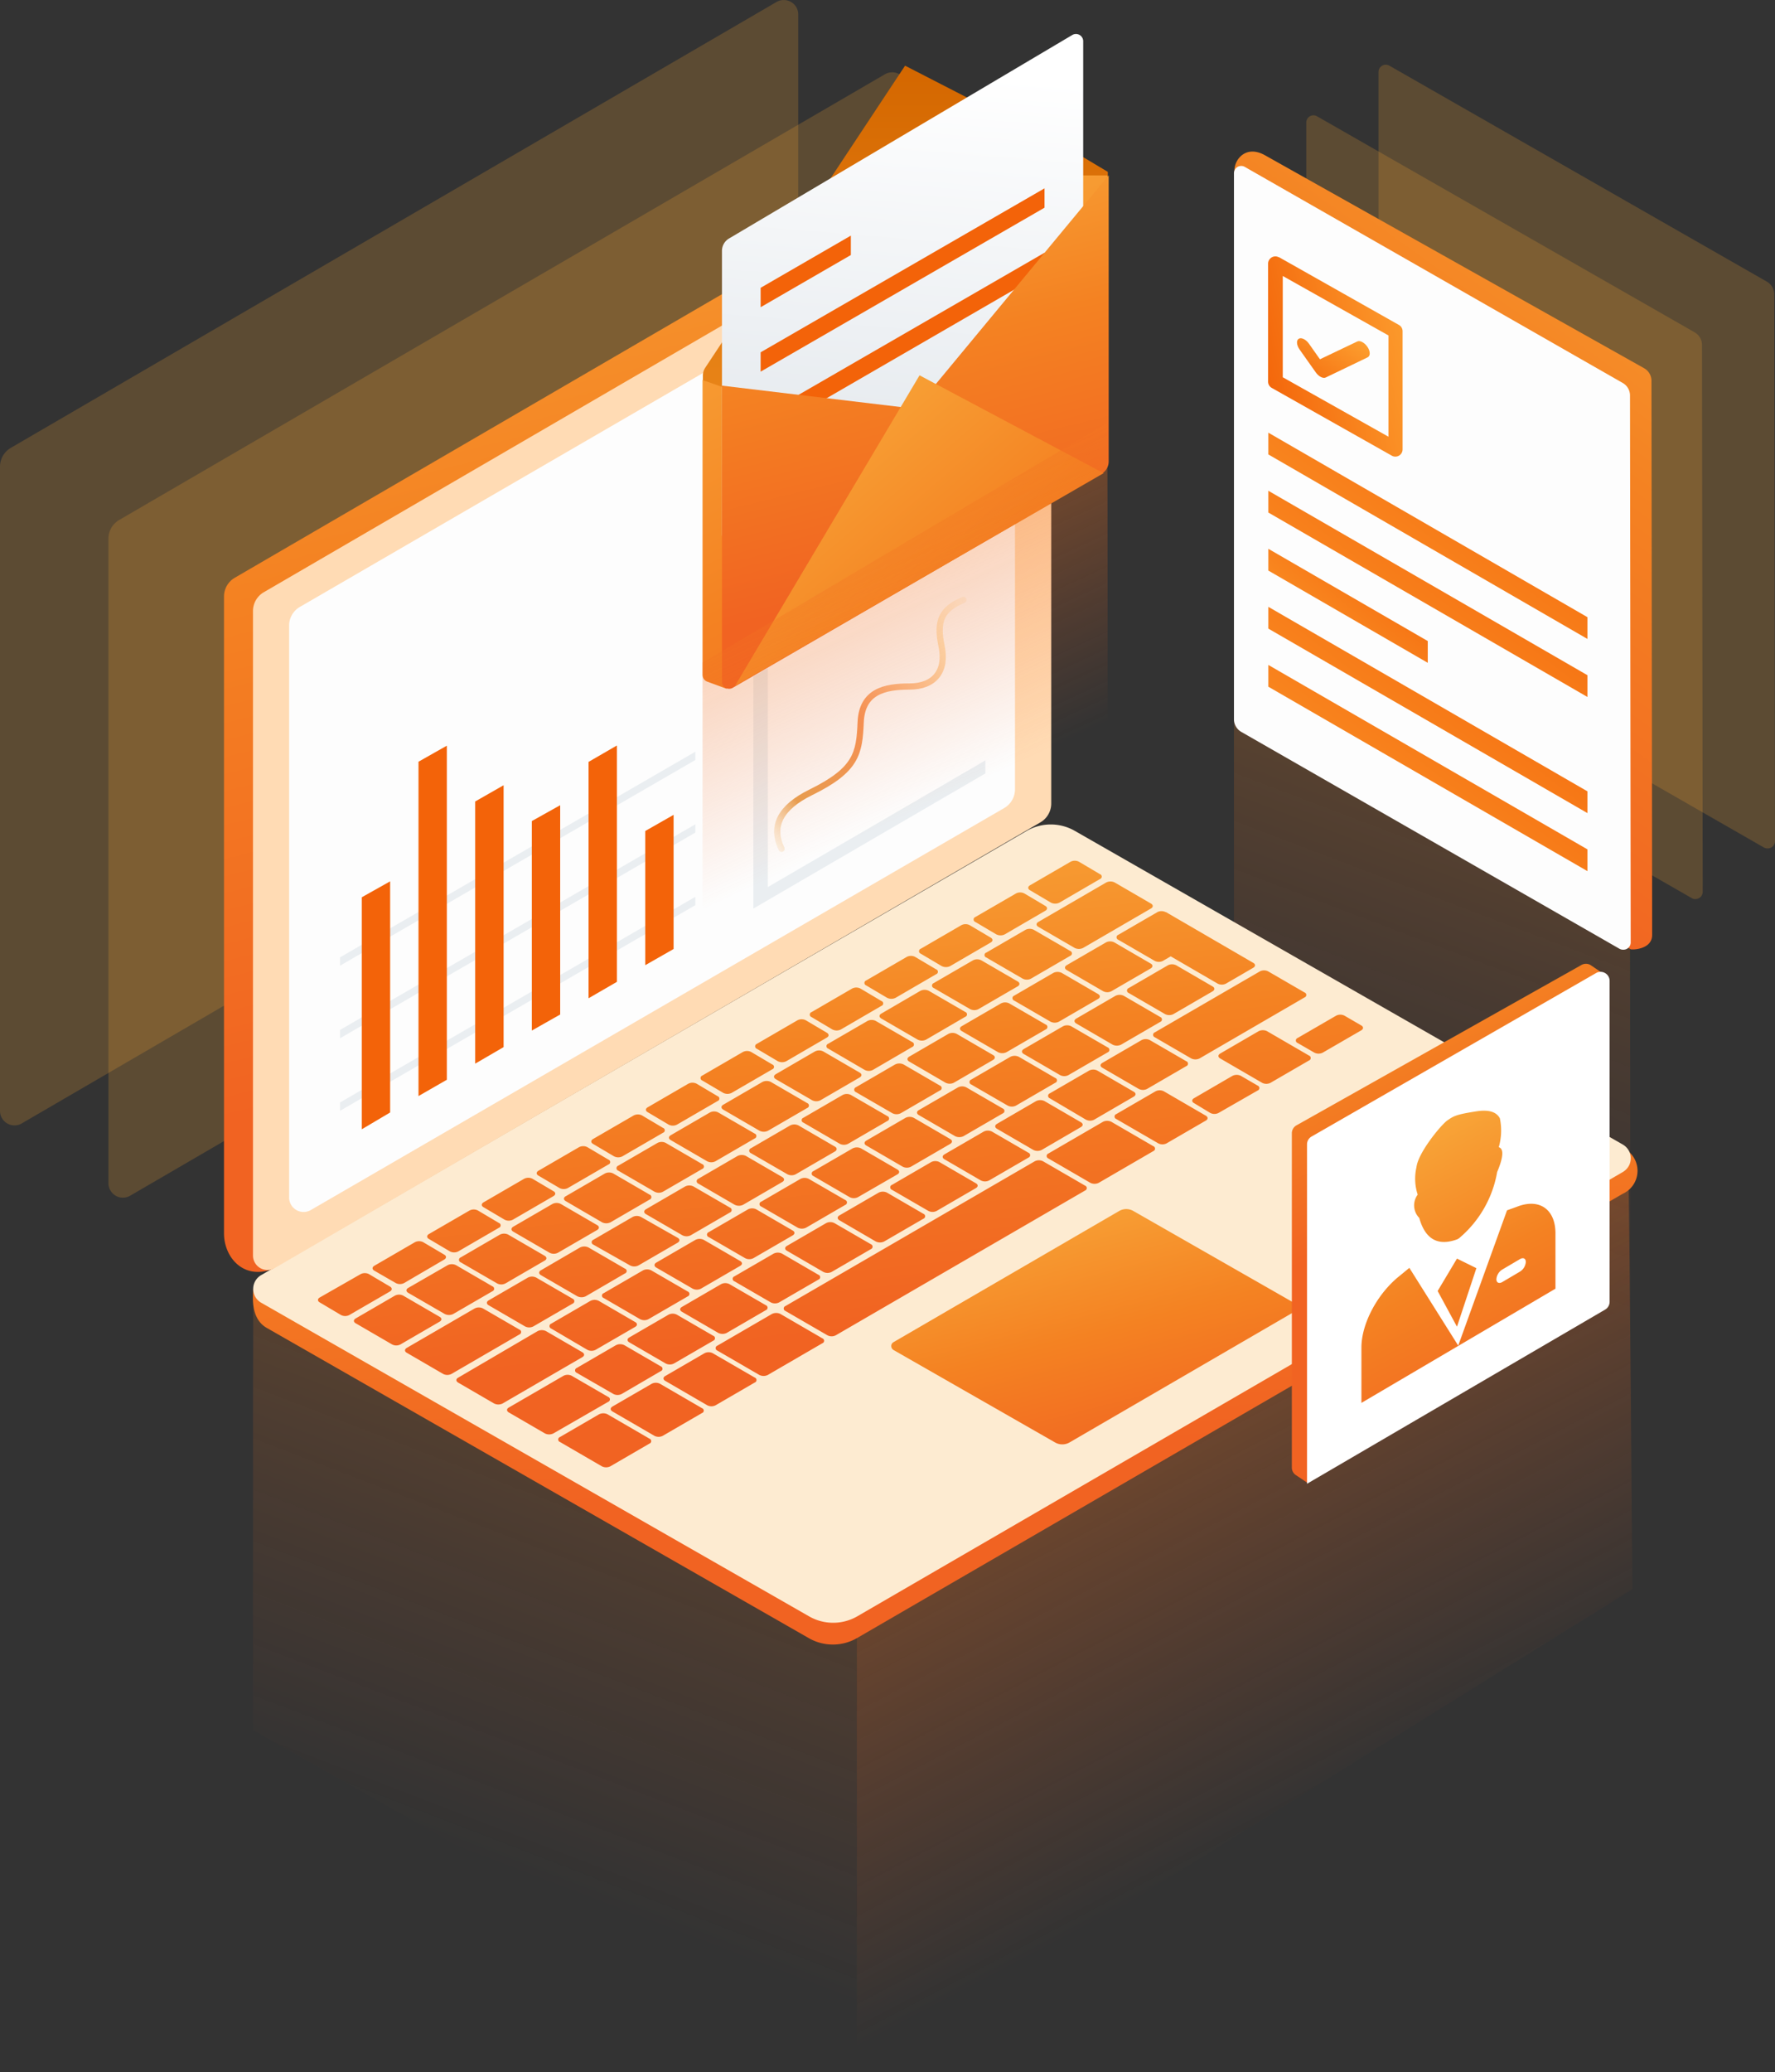 <svg xmlns="http://www.w3.org/2000/svg" xmlns:xlink="http://www.w3.org/1999/xlink" width="285.49" height="333.12" viewBox="0 0 285.49 333.12"><rect x="0" y="0" width="285.49" height="333.12" fill="#333333" stroke="none"/><defs><linearGradient id="a" x1="-104.26" y1="317.61" x2="-104.52" y2="316.25" gradientTransform="matrix(63.76, 0, 0, -126.02, 6892.19, 40054.92)" gradientUnits="userSpaceOnUse"><stop offset="0" stop-color="#fab643"/><stop offset="0.56" stop-color="#f48222"/><stop offset="1" stop-color="#f16322" stop-opacity="0"/></linearGradient><linearGradient id="b" x1="-104.15" y1="317.43" x2="-104.65" y2="316.1" gradientTransform="matrix(67.22, 0, 0, -128.29, 7257.55, 40687.41)" gradientUnits="userSpaceOnUse"><stop offset="0" stop-color="#fab643"/><stop offset="0.56" stop-color="#f48222"/><stop offset="1" stop-color="#f16322"/></linearGradient><linearGradient id="c" x1="-105.11" y1="316.89" x2="-103.84" y2="317.96" gradientTransform="matrix(51.32, 0, 0, -33.15, 5581.87, 10643.46)" gradientUnits="userSpaceOnUse"><stop offset="0" stop-color="#ffad38"/><stop offset="1" stop-color="#f36309"/></linearGradient><linearGradient id="d" x1="-105.11" y1="316.89" x2="-103.84" y2="317.96" gradientTransform="matrix(51.32, 0, 0, -33.16, 5581.87, 10652.83)" xlink:href="#c"/><linearGradient id="e" x1="-104.16" y1="318.11" x2="-102.89" y2="319.18" gradientTransform="matrix(25.66, 0, 0, -18.33, 2868.43, 5940.23)" xlink:href="#c"/><linearGradient id="f" x1="-105.11" y1="316.89" x2="-103.84" y2="317.96" gradientTransform="matrix(51.32, 0, 0, -33.16, 5581.87, 10615.52)" xlink:href="#c"/><linearGradient id="g" x1="-105.11" y1="316.89" x2="-103.84" y2="317.96" gradientTransform="matrix(51.32, 0, 0, -33.15, 5581.87, 10624.73)" xlink:href="#c"/><linearGradient id="h" x1="-102.1" y1="317.91" x2="-103.57" y2="317.44" gradientTransform="matrix(21.63, 0, 0, -32.18, 2442.31, 10277.43)" xlink:href="#c"/><linearGradient id="i" x1="-100.32" y1="324.75" x2="-101.87" y2="323.48" gradientTransform="matrix(11.66, 0, 0, -6.37, 1393.04, 2122.3)" xlink:href="#c"/><linearGradient id="j" x1="-105.59" y1="318.06" x2="-104.76" y2="316.2" gradientTransform="matrix(124.72, 0, 0, -148.1, 13277.6, 47119.57)" xlink:href="#a"/><linearGradient id="k" x1="-104.4" y1="317.61" x2="-104.81" y2="316.22" gradientTransform="matrix(97.14, 0, 0, -125.94, 10263.87, 40125.87)" xlink:href="#a"/><linearGradient id="l" x1="-105.16" y1="317.23" x2="-104.97" y2="316.2" gradientTransform="matrix(222.68, 0, 0, -126.01, 23539.56, 40078.77)" xlink:href="#b"/><linearGradient id="n" x1="-104.83" y1="318.14" x2="-104.24" y2="316.81" gradientTransform="matrix(65.32, 0, 0, -37.83, 7001.22, 12219.09)" gradientUnits="userSpaceOnUse"><stop offset="0" stop-color="#fab643"/><stop offset="0.6" stop-color="#f48222"/><stop offset="1" stop-color="#f16322"/></linearGradient><linearGradient id="o" x1="-105.02" y1="317.1" x2="-104.83" y2="316.08" gradientTransform="matrix(132.99, 0, 0, -184.6, 14050.27, 58510.49)" xlink:href="#b"/><linearGradient id="p" x1="-105.1" y1="317.34" x2="-104.9" y2="316.32" gradientTransform="matrix(167.96, 0, 0, -97.52, 17762.88, 31060.7)" xlink:href="#b"/><linearGradient id="q" x1="-103.03" y1="317.91" x2="-104.13" y2="316.75" gradientTransform="matrix(29.96, 0, 0, -40.02, 3244.47, 12816.58)" gradientUnits="userSpaceOnUse"><stop offset="0" stop-color="#ffd99f" stop-opacity="0"/><stop offset="0.2" stop-color="#ffd79b"/><stop offset="0.52" stop-color="#f36309"/><stop offset="0.82" stop-color="#dc7400"/><stop offset="1" stop-color="#ffd89e" stop-opacity="0"/></linearGradient><linearGradient id="r" x1="-104.5" y1="317.44" x2="-104.29" y2="316.73" gradientTransform="matrix(50.36, 0, 0, -83.38, 5484.49, 26600.77)" xlink:href="#b"/><linearGradient id="s" x1="-103.98" y1="317.82" x2="-103.53" y2="316.52" gradientTransform="matrix(31.2, 0, 0, -46.95, 3469.65, 15092.68)" xlink:href="#b"/><linearGradient id="t" x1="-104.49" y1="317.07" x2="-104.49" y2="316.07" gradientTransform="matrix(65.13, 0, 0, -100.03, 6951.75, 31726.72)" gradientUnits="userSpaceOnUse"><stop offset="0" stop-color="#d46700"/><stop offset="1" stop-color="#fa9d2c"/></linearGradient><linearGradient id="u" x1="-104.78" y1="317.44" x2="-104.17" y2="315.83" gradientTransform="matrix(65.13, 0, 0, -82.54, 6951.75, 26209.49)" xlink:href="#b"/><linearGradient id="v" x1="-104.38" y1="317.13" x2="-104.43" y2="316.28" gradientTransform="matrix(58.1, 0, 0, -81.64, 6211.45, 25901.28)" gradientUnits="userSpaceOnUse"><stop offset="0" stop-color="#fff"/><stop offset="1" stop-color="#e2e7ec"/></linearGradient><linearGradient id="w" x1="-104.6" y1="317.43" x2="-104.41" y2="316.41" gradientTransform="matrix(62.21, 0, 0, -82.58, 6645.16, 26222.03)" xlink:href="#b"/><linearGradient id="x" x1="-105.07" y1="317.55" x2="-103.84" y2="316.35" gradientTransform="matrix(59.31, 0, 0, -49.97, 6341.24, 15929.92)" xlink:href="#b"/><linearGradient id="y" x1="-105.06" y1="318.29" x2="-104.42" y2="316.43" gradientTransform="matrix(65.14, 0, 0, -87.55, 6952.5, 27832.48)" xlink:href="#a"/></defs><path d="M283.74,136.27l-60.85-34.89a2.35,2.35,0,0,1-1.17-2V11.57a1.17,1.17,0,0,1,1.17-1.17,1.21,1.21,0,0,1,.58.16L284.2,45.29a2.35,2.35,0,0,1,1.17,2l.12,87.94a1.17,1.17,0,0,1-1.17,1.17A1.19,1.19,0,0,1,283.74,136.27Z" fill="#feab33" opacity="0.2" style="isolation:isolate"/><path d="M272.12,144.4l-60.85-34.88a2.33,2.33,0,0,1-1.17-2V19.71a1.16,1.16,0,0,1,1.16-1.17,1.08,1.08,0,0,1,.58.16l60.73,34.73a2.34,2.34,0,0,1,1.18,2l.11,87.94a1.16,1.16,0,0,1-1.16,1.17A1.06,1.06,0,0,1,272.12,144.4Z" fill="#feab33" opacity="0.2" style="isolation:isolate"/><path d="M260.49,237.39l-60.85-34.88a2.35,2.35,0,0,1-1.17-2V112.7a1.17,1.17,0,0,1,1.17-1.17,1.13,1.13,0,0,1,.57.15L261,146.42a2.35,2.35,0,0,1,1.17,2l.11,87.94a1.16,1.16,0,0,1-1.16,1.17A1.1,1.1,0,0,1,260.49,237.39Z" opacity="0.2" fill="url(#a)" style="isolation:isolate"/><path d="M262.29,152.61c.17.1,3.45.08,3.44-2.31l-.11-89.1a2.31,2.31,0,0,0-1.18-2l-61-34.25h0c-3-1.66-4.8.6-4.89,2.28v.3q.06,4.08,2.28,86.9a2.34,2.34,0,0,0,1.18,2Z" fill="url(#b)"/><path d="M260.49,152.54l-60.85-34.88a2.35,2.35,0,0,1-1.17-2V27.84a1.16,1.16,0,0,1,1.17-1.16,1.13,1.13,0,0,1,.57.15L261,61.57a2.32,2.32,0,0,1,1.17,2l.11,87.94a1.16,1.16,0,0,1-1.16,1.17A1.21,1.21,0,0,1,260.49,152.54Z" fill="#fdfdfd"/><path d="M204,97.56v3.5l51.32,29.66v-3.5Z" fill="url(#c)"/><path d="M204,106.9v3.5l51.32,29.65v-3.5Z" fill="url(#d)"/><path d="M229.64,106.56v-3.5L204,88.23v3.5Z" fill="url(#e)"/><path d="M204,69.56v3.5l51.32,29.66v-3.5Z" fill="url(#f)"/><path d="M204,78.9v3.5l51.32,29.65v-3.5Z" fill="url(#g)"/><path d="M205.72,41.35,225,52.24a1.14,1.14,0,0,1,.59,1v19a1.16,1.16,0,0,1-1.16,1.17,1.13,1.13,0,0,1-.57-.15l-19.3-10.89a1.15,1.15,0,0,1-.6-1v-19a1.17,1.17,0,0,1,1.74-1Zm.6,19.3,17,9.56V53.93l-17-9.56Z" fill="url(#h)"/><path d="M218.3,54.9c.44-.22,1.18.18,1.65.88s.48,1.46,0,1.68l-6.72,3.23c-.42.21-1.13-.15-1.6-.82l-2.61-3.69c-.49-.7-.55-1.47-.13-1.72s1.15.1,1.64.79l1.77,2.51Z" fill="url(#i)"/><path d="M261.79,185q.24.14.75,70.5l-124.72,77.6v-74.7Z" opacity="0.6" fill="url(#j)" style="isolation:isolate"/><path d="M1.74,72,124.89.32a2.34,2.34,0,0,1,3.19.84,2.38,2.38,0,0,1,.31,1.17V105.94a3.47,3.47,0,0,1-1.74,3L3.5,180.61a2.33,2.33,0,0,1-3.5-2V75A3.5,3.5,0,0,1,1.74,72Z" fill="#feab33" opacity="0.2" style="isolation:isolate"/><path d="M19.18,83.59,142.33,11.94a2.34,2.34,0,0,1,3.19.84,2.42,2.42,0,0,1,.31,1.18V117.57a3.5,3.5,0,0,1-1.74,3L20.94,192.23a2.32,2.32,0,0,1-3.18-.84,2.29,2.29,0,0,1-.32-1.17V86.61A3.47,3.47,0,0,1,19.18,83.59Z" fill="#feab33" opacity="0.2" style="isolation:isolate"/><path d="M137.82,333.12l-97.14-55q0-70.54.08-71l97.06,51.24Z" opacity="0.2" fill="url(#k)" style="isolation:isolate"/><path d="M172.81,139.41l89,45.61a4.06,4.06,0,0,1-.83,6.91L137.82,263.36a7.78,7.78,0,0,1-7.73,0L42.9,213.48c-1.76-1-2.48-3.11-2.14-6.3l124.32-67.77A7.78,7.78,0,0,1,172.81,139.41Z" fill="url(#l)"/><path d="M172.81,139.41l89,45.61a4.06,4.06,0,0,1-.83,6.91L137.82,263.36a7.78,7.78,0,0,1-7.73,0L42.9,213.48c-1.76-1-2.48-3.11-2.14-6.3l124.32-67.77A7.78,7.78,0,0,1,172.81,139.41Z" fill="url(#l)"/><path d="M172.86,133.57,261,184a2.55,2.55,0,0,1,.95,3.49,2.67,2.67,0,0,1-.95.94L137.87,259.86a7.78,7.78,0,0,1-7.73,0L42,209.43A2.56,2.56,0,0,1,42,205l123.15-71.43A7.78,7.78,0,0,1,172.86,133.57Z" fill="#fdebd1"/><path d="M182.29,194.69l26,14.86a.75.75,0,0,1,.28,1,.8.8,0,0,1-.28.27L172,231.91a2.32,2.32,0,0,1-2.28,0l-26-14.87a.75.75,0,0,1-.28-1,.8.8,0,0,1,.28-.27L180,194.69A2.27,2.27,0,0,1,182.29,194.69Z" fill="url(#n)"/><path d="M37.77,92.88,160.91,21.24c1.12-.65,8.11-4.18,8.11,4q0,8.2-4.6,101.59a3.47,3.47,0,0,1-1.74,3l-118.9,74.2c-4.64,1.75-7.75-1.91-7.75-5.74V95.9A3.49,3.49,0,0,1,37.77,92.88Z" fill="url(#o)"/><path d="M42.43,95.21,165.58,23.57a2.34,2.34,0,0,1,3.19.84,2.41,2.41,0,0,1,.31,1.17V129.2a3.51,3.51,0,0,1-1.73,3L44.19,203.86a2.33,2.33,0,0,1-3.5-2V98.23A3.5,3.5,0,0,1,42.43,95.21Z" fill="#ffdbb4"/><path d="M48.27,97.55,159.75,32.89a2.34,2.34,0,0,1,3.19.85,2.41,2.41,0,0,1,.31,1.17v92a3.47,3.47,0,0,1-1.74,3L50,194.53a2.33,2.33,0,0,1-3.5-2v-92A3.48,3.48,0,0,1,48.27,97.55Z" fill="#fdfdfd"/><path d="M203,174.08l-6.75-3.92c-.37-.21-.37-.56,0-.78l6.19-3.6a1.53,1.53,0,0,1,1.35,0l6.75,3.92a.42.42,0,0,1,0,.79l-6.19,3.59A1.46,1.46,0,0,1,203,174.08ZM57.21,212.74c-.38-.21-.38-.56,0-.78l6.3-3.66a1.46,1.46,0,0,1,1.35,0l5.85,3.4c.38.21.38.56,0,.78l-6.3,3.66a1.46,1.46,0,0,1-1.35,0Zm8.44-4.9c-.37-.22-.37-.57,0-.78L72,203.4a1.49,1.49,0,0,1,1.35,0l5.85,3.4a.42.42,0,0,1,0,.79l-6.31,3.66a1.53,1.53,0,0,1-1.35,0Zm12.94,2c-.37-.21-.37-.56,0-.78l6.31-3.66a1.46,1.46,0,0,1,1.35,0l5.85,3.39a.42.42,0,0,1,0,.79l-6.31,3.66a1.46,1.46,0,0,1-1.35,0ZM87,205c-.37-.22-.37-.57,0-.78l6.3-3.67a1.53,1.53,0,0,1,1.35,0l5.86,3.4a.41.41,0,0,1,0,.78l-6.3,3.67a1.53,1.53,0,0,1-1.35,0Zm8.44-4.9a.42.42,0,0,1,0-.79l6.31-3.66a1.46,1.46,0,0,1,1.35,0L109,199c.37.21.37.56,0,.78l-6.31,3.66a1.46,1.46,0,0,1-1.35,0Zm8.45-4.91c-.37-.21-.37-.56,0-.78l6.3-3.66a1.48,1.48,0,0,1,1.36,0l5.85,3.39a.42.42,0,0,1,0,.79l-6.3,3.66a1.46,1.46,0,0,1-1.35,0Zm8.44-4.9a.42.42,0,0,1,0-.79l6.3-3.66a1.53,1.53,0,0,1,1.35,0l5.85,3.4c.37.22.37.57,0,.78l-6.31,3.67a1.53,1.53,0,0,1-1.35,0Zm8.45-4.9a.42.42,0,0,1,0-.79l6.3-3.66a1.48,1.48,0,0,1,1.36,0l5.85,3.4c.37.21.37.56,0,.78l-6.3,3.66a1.46,1.46,0,0,1-1.35,0Zm8.44-4.91a.41.41,0,0,1,0-.78l6.3-3.66a1.46,1.46,0,0,1,1.35,0l5.85,3.39a.42.42,0,0,1,0,.79l-6.3,3.66a1.48,1.48,0,0,1-1.36,0Zm8.45-4.9a.42.42,0,0,1,0-.79l6.3-3.66a1.55,1.55,0,0,1,1.36,0l5.85,3.4a.41.41,0,0,1,0,.78l-6.3,3.66a1.49,1.49,0,0,1-1.35,0ZM74.1,202.94a.42.42,0,0,1,0-.79l6.3-3.66a1.49,1.49,0,0,1,1.35,0l5.85,3.4c.38.22.38.57,0,.78l-6.3,3.66a1.46,1.46,0,0,1-1.35,0ZM82.54,198c-.37-.21-.37-.56,0-.78l6.31-3.66a1.46,1.46,0,0,1,1.35,0l5.85,3.4c.37.21.37.56,0,.78l-6.31,3.66a1.46,1.46,0,0,1-1.35,0Zm8.45-4.9c-.38-.22-.38-.57,0-.78l6.3-3.66a1.49,1.49,0,0,1,1.35,0l5.85,3.4a.42.42,0,0,1,0,.79l-6.3,3.66a1.53,1.53,0,0,1-1.35,0Zm8.44-4.9a.42.42,0,0,1,0-.79l6.31-3.66a1.46,1.46,0,0,1,1.35,0l5.85,3.4a.41.41,0,0,1,0,.78l-6.31,3.66a1.46,1.46,0,0,1-1.35,0Zm8.45-4.91c-.38-.21-.38-.56,0-.78l6.3-3.66a1.46,1.46,0,0,1,1.35,0l5.85,3.39a.42.42,0,0,1,0,.79l-6.3,3.66a1.46,1.46,0,0,1-1.35,0Zm8.44-4.9c-.37-.22-.37-.57,0-.78l6.31-3.67a1.53,1.53,0,0,1,1.35,0l5.85,3.4a.42.42,0,0,1,0,.79l-6.31,3.66a1.53,1.53,0,0,1-1.35,0Zm8.45-4.9c-.38-.22-.37-.57,0-.79l6.3-3.66a1.46,1.46,0,0,1,1.35,0l5.85,3.4c.38.21.38.56,0,.78l-6.3,3.66a1.46,1.46,0,0,1-1.35,0Zm8.44-4.91a.41.41,0,0,1,0-.78l6.31-3.66a1.46,1.46,0,0,1,1.35,0l5.85,3.39a.42.42,0,0,1,0,.79L140.41,172a1.46,1.46,0,0,1-1.35,0Zm-67.79,48.9c-.37-.21-.37-.56,0-.78l10.92-6.34a1.46,1.46,0,0,1,1.35,0l5.85,3.39a.42.42,0,0,1,0,.79l-10.92,6.34a1.46,1.46,0,0,1-1.35,0Zm-14-8.1c-.37-.21-.37-.56,0-.78L58,204.84a1.46,1.46,0,0,1,1.35,0l3.38,2c.37.21.37.56,0,.78l-6.54,3.79a1.46,1.46,0,0,1-1.35,0Zm8.78-5.1c-.37-.21-.37-.56,0-.78l6.53-3.79a1.46,1.46,0,0,1,1.35,0l3.38,2c.37.21.37.56,0,.78L65,206.27a1.46,1.46,0,0,1-1.35,0Zm8.78-5.1c-.37-.21-.37-.56,0-.78l6.54-3.79a1.46,1.46,0,0,1,1.35,0l3.37,2a.41.41,0,0,1,0,.78l-6.53,3.79a1.46,1.46,0,0,1-1.35,0Zm8.79-5.1c-.38-.21-.37-.56,0-.78l6.53-3.79a1.46,1.46,0,0,1,1.35,0l3.38,2c.37.21.37.56,0,.78l-6.53,3.79a1.46,1.46,0,0,1-1.35,0ZM86.6,189c-.37-.21-.37-.56,0-.78l6.53-3.79a1.46,1.46,0,0,1,1.35,0l3.38,2a.41.41,0,0,1,0,.78L91.33,191A1.46,1.46,0,0,1,90,191Zm8.78-5.1c-.37-.21-.37-.56,0-.78l6.54-3.79a1.46,1.46,0,0,1,1.35,0l3.37,2a.41.41,0,0,1,0,.78l-6.53,3.79a1.49,1.49,0,0,1-1.35,0Zm8.79-5.1c-.38-.21-.38-.56,0-.78l6.53-3.79a1.46,1.46,0,0,1,1.35,0l3.37,2a.41.41,0,0,1,0,.78l-6.53,3.79a1.46,1.46,0,0,1-1.35,0Zm8.78-5.09a.42.42,0,0,1,0-.79l6.53-3.79a1.46,1.46,0,0,1,1.35,0l3.38,2a.41.41,0,0,1,0,.78l-6.53,3.79a1.49,1.49,0,0,1-1.35,0Zm8.78-5.1a.42.42,0,0,1,0-.79l6.53-3.79a1.46,1.46,0,0,1,1.35,0l3.38,2c.37.22.37.57,0,.78l-6.53,3.8a1.53,1.53,0,0,1-1.35,0Zm8.79-5.1a.42.42,0,0,1,0-.79l6.53-3.79a1.46,1.46,0,0,1,1.35,0l3.37,2a.41.41,0,0,1,0,.78l-6.53,3.8a1.53,1.53,0,0,1-1.35,0Zm57-16.88,14.06,8.17c.37.21.37.56,0,.78l-4.39,2.55a1.46,1.46,0,0,1-1.35,0l-7.54-4.38-1.24.72a1.46,1.46,0,0,1-1.35,0l-5.85-3.39a.42.42,0,0,1,0-.79l6.31-3.66A1.46,1.46,0,0,1,187.48,146.64Zm-31.31,27.72a.42.42,0,0,1,0-.79l6.3-3.66a1.55,1.55,0,0,1,1.36,0l5.85,3.4a.41.41,0,0,1,0,.78l-6.3,3.66a1.46,1.46,0,0,1-1.35,0Zm8.44-4.91c-.37-.21-.37-.56,0-.78l6.31-3.66a1.46,1.46,0,0,1,1.35,0l5.85,3.39a.42.42,0,0,1,0,.79l-6.31,3.66a1.46,1.46,0,0,1-1.35,0Zm8.45-4.9c-.37-.22-.37-.57,0-.78l6.3-3.66a1.51,1.51,0,0,1,1.36,0l5.85,3.4a.42.42,0,0,1,0,.79l-6.3,3.66a1.53,1.53,0,0,1-1.35,0Zm8.44-4.9a.42.42,0,0,1,0-.79l6.3-3.66a1.49,1.49,0,0,1,1.35,0l5.85,3.4c.37.21.37.56,0,.78l-6.3,3.66a1.48,1.48,0,0,1-1.36,0Zm-2,20.26a.42.42,0,0,1,0-.79l6.31-3.66a1.46,1.46,0,0,1,1.35,0l6.75,3.92c.37.22.37.57,0,.78l-6.31,3.66a1.46,1.46,0,0,1-1.35,0Zm12.5-2.56c-.38-.21-.38-.56,0-.78l6.19-3.6a1.53,1.53,0,0,1,1.35,0l2.7,1.57a.42.42,0,0,1,0,.79L196,178.92a1.46,1.46,0,0,1-1.35,0Zm16.66-9.67a.42.42,0,0,1,0-.79l6.2-3.59a1.46,1.46,0,0,1,1.35,0l2.7,1.57c.37.21.37.56,0,.78l-6.2,3.59a1.49,1.49,0,0,1-1.35,0Zm-40.08,18.57a.42.42,0,0,1,0-.79l8.78-5.1a1.53,1.53,0,0,1,1.35,0l6.75,3.92a.42.42,0,0,1,0,.79l-8.78,5.1a1.53,1.53,0,0,1-1.35,0Zm17.12-19.48a.42.42,0,0,1,0-.79l16.89-9.8a1.46,1.46,0,0,1,1.35,0l5.85,3.39a.42.42,0,0,1,0,.79l-16.89,9.81a1.53,1.53,0,0,1-1.35,0Zm-16.89,9.81a.42.42,0,0,1,0-.79l6.31-3.66a1.46,1.46,0,0,1,1.35,0l5.85,3.4c.37.21.37.56,0,.78L176,180a1.46,1.46,0,0,1-1.35,0Zm8.45-4.91c-.38-.21-.38-.56,0-.78l6.3-3.66a1.46,1.46,0,0,1,1.35,0l5.85,3.39a.42.42,0,0,1,0,.79l-6.3,3.66a1.49,1.49,0,0,1-1.35,0Zm-31.07-1c-.37-.21-.37-.56,0-.78l6.3-3.66a1.46,1.46,0,0,1,1.35,0l5.85,3.4c.37.21.37.56,0,.78l-6.3,3.66a1.48,1.48,0,0,1-1.36,0Zm8.45-4.9c-.37-.22-.37-.57,0-.78l6.31-3.66a1.46,1.46,0,0,1,1.35,0l5.85,3.39a.42.42,0,0,1,0,.79l-6.31,3.66a1.53,1.53,0,0,1-1.35,0Zm8.44-4.9a.42.42,0,0,1,0-.79l6.3-3.66a1.53,1.53,0,0,1,1.35,0l5.85,3.4c.37.22.37.57,0,.78l-6.3,3.66a1.51,1.51,0,0,1-1.36,0Zm8.45-4.91c-.37-.21-.37-.56,0-.78l6.31-3.66a1.46,1.46,0,0,1,1.35,0l5.85,3.4c.37.21.37.56,0,.78l-6.31,3.66a1.46,1.46,0,0,1-1.35,0Zm-29.83,7.79c-.37-.22-.37-.57,0-.78l6.3-3.67a1.53,1.53,0,0,1,1.35,0l5.86,3.4a.41.41,0,0,1,0,.78l-6.3,3.67a1.53,1.53,0,0,1-1.35,0Zm8.44-4.9a.42.42,0,0,1,0-.79l6.31-3.66a1.46,1.46,0,0,1,1.35,0l5.85,3.4c.37.21.37.56,0,.78l-6.31,3.66a1.46,1.46,0,0,1-1.35,0Zm8.45-4.91a.41.41,0,0,1,0-.78l6.3-3.66a1.48,1.48,0,0,1,1.36,0l5.84,3.39a.42.42,0,0,1,0,.79l-6.3,3.66a1.46,1.46,0,0,1-1.35,0ZM167,149c-.37-.22-.37-.57,0-.78l10.93-6.35a1.53,1.53,0,0,1,1.35,0l5.85,3.4c.37.22.37.57,0,.78l-10.93,6.35a1.53,1.53,0,0,1-1.35,0Zm-27.69,9.42a.42.42,0,0,1,0-.79l6.53-3.79a1.46,1.46,0,0,1,1.35,0l3.38,2a.41.41,0,0,1,0,.78l-6.53,3.8a1.53,1.53,0,0,1-1.35,0Zm8.78-5.1a.42.42,0,0,1,0-.79l6.53-3.79a1.46,1.46,0,0,1,1.35,0l3.38,2c.37.22.37.57,0,.78l-6.53,3.8a1.53,1.53,0,0,1-1.35,0Zm8.78-5.1a.42.42,0,0,1,0-.79l6.54-3.79a1.46,1.46,0,0,1,1.35,0l3.37,2c.37.22.37.57,0,.78l-6.53,3.8a1.53,1.53,0,0,1-1.35,0Zm8.79-5.1c-.38-.22-.37-.57,0-.79l6.53-3.79a1.46,1.46,0,0,1,1.35,0l3.38,2a.41.41,0,0,1,0,.78l-6.53,3.8a1.53,1.53,0,0,1-1.35,0Zm-77,70.47a.42.42,0,0,1,0-.79l6.3-3.66a1.46,1.46,0,0,1,1.35,0l5.85,3.4c.38.21.38.56,0,.78L95.81,217a1.46,1.46,0,0,1-1.35,0Zm8.44-4.91a.41.41,0,0,1,0-.78l6.31-3.66a1.46,1.46,0,0,1,1.35,0l5.85,3.39a.42.42,0,0,1,0,.79l-6.31,3.66a1.49,1.49,0,0,1-1.35,0Zm8.45-4.9c-.38-.22-.37-.57,0-.79l6.3-3.66a1.53,1.53,0,0,1,1.35,0l5.85,3.4c.38.22.38.57,0,.78l-6.3,3.66a1.49,1.49,0,0,1-1.35,0Zm8.44-4.9a.42.42,0,0,1,0-.79l6.31-3.66a1.46,1.46,0,0,1,1.35,0l5.85,3.4c.37.21.37.56,0,.78l-6.31,3.66a1.46,1.46,0,0,1-1.35,0Zm8.45-4.91a.41.41,0,0,1,0-.78l6.3-3.66a1.46,1.46,0,0,1,1.35,0l5.86,3.39a.42.42,0,0,1,0,.79l-6.3,3.66a1.53,1.53,0,0,1-1.35,0Zm16.89-9.81c-.37-.21-.37-.56,0-.78l6.3-3.66a1.48,1.48,0,0,1,1.36,0l5.84,3.4c.38.21.38.56,0,.78l-6.3,3.66a1.46,1.46,0,0,1-1.35,0Zm8.44-4.9c-.37-.22-.37-.57,0-.78l6.31-3.66a1.46,1.46,0,0,1,1.35,0l5.85,3.39a.42.42,0,0,1,0,.79l-6.31,3.66a1.53,1.53,0,0,1-1.35,0ZM90.06,231.82a.42.42,0,0,1,0-.79l6.3-3.66a1.53,1.53,0,0,1,1.35,0l6.75,3.92a.42.42,0,0,1,0,.79l-6.3,3.66a1.53,1.53,0,0,1-1.35,0Zm8.44-4.91c-.37-.21-.37-.56,0-.78l6.31-3.66a1.46,1.46,0,0,1,1.35,0l6.75,3.92a.41.41,0,0,1,0,.78l-6.31,3.66a1.46,1.46,0,0,1-1.35,0ZM107,222c-.38-.22-.38-.57,0-.78l6.3-3.66a1.46,1.46,0,0,1,1.35,0l6.75,3.91a.42.42,0,0,1,0,.79l-6.3,3.66a1.46,1.46,0,0,1-1.35,0Zm-33.32.27c-.37-.22-.37-.57,0-.78L86.47,214a1.53,1.53,0,0,1,1.35,0l5.85,3.4c.37.22.37.57,0,.78l-12.84,7.46a1.53,1.53,0,0,1-1.35,0Zm36-11.38c-.38-.22-.38-.57,0-.78l6.3-3.66a1.46,1.46,0,0,1,1.35,0l5.85,3.39a.42.42,0,0,1,0,.79l-6.3,3.66a1.53,1.53,0,0,1-1.35,0Zm8.44-4.9a.42.42,0,0,1,0-.79l6.31-3.66a1.53,1.53,0,0,1,1.35,0l5.85,3.4a.41.41,0,0,1,0,.78l-6.31,3.66a1.46,1.46,0,0,1-1.35,0Zm8.21,4.77a.42.42,0,0,1,0-.79l40.09-23.27a1.46,1.46,0,0,1,1.35,0l6.75,3.91a.42.42,0,0,1,0,.79l-40.09,23.27a1.46,1.46,0,0,1-1.35,0Zm.24-9.68c-.38-.21-.38-.56,0-.78l6.3-3.66a1.46,1.46,0,0,1,1.35,0l5.85,3.39a.42.42,0,0,1,0,.79l-6.3,3.66a1.46,1.46,0,0,1-1.35,0Zm8.44-4.9c-.37-.22-.37-.57,0-.78l6.31-3.66a1.49,1.49,0,0,1,1.35,0l5.85,3.4a.42.42,0,0,1,0,.79l-6.31,3.66a1.53,1.53,0,0,1-1.35,0Zm8.45-4.9a.42.42,0,0,1,0-.79l6.3-3.66a1.46,1.46,0,0,1,1.35,0l5.85,3.4c.38.21.38.56,0,.78l-6.3,3.66a1.46,1.46,0,0,1-1.35,0Zm8.44-4.91c-.37-.21-.37-.56,0-.78l6.31-3.66a1.46,1.46,0,0,1,1.35,0l5.85,3.39a.42.42,0,0,1,0,.79l-6.31,3.66a1.46,1.46,0,0,1-1.35,0Zm8.45-4.9c-.38-.22-.37-.57,0-.79l6.3-3.66a1.53,1.53,0,0,1,1.35,0l5.85,3.4c.38.22.38.57,0,.78l-6.3,3.67a1.53,1.53,0,0,1-1.35,0ZM101.21,215.8c-.37-.21-.37-.56,0-.78l6.31-3.66a1.46,1.46,0,0,1,1.35,0l5.85,3.39a.42.42,0,0,1,0,.79l-6.31,3.66a1.46,1.46,0,0,1-1.35,0Zm-8.44,4.91a.42.42,0,0,1,0-.79l6.3-3.66a1.53,1.53,0,0,1,1.35,0l5.85,3.4a.41.41,0,0,1,0,.78L100,224.1a1.46,1.46,0,0,1-1.35,0Zm38.06-31.64a.42.42,0,0,1,0-.79l6.31-3.66a1.53,1.53,0,0,1,1.35,0l5.85,3.4c.37.22.37.57,0,.78L138,192.46a1.46,1.46,0,0,1-1.35,0Zm-49,38c-.37-.22-.37-.57,0-.78l8.79-5.1a1.46,1.46,0,0,1,1.35,0l5.85,3.39a.42.42,0,0,1,0,.79L89,230.45a1.53,1.53,0,0,1-1.35,0Zm33.55-9.94a.42.42,0,0,1,0-.79l8.78-5.1a1.55,1.55,0,0,1,1.36,0l6.75,3.92a.42.42,0,0,1,0,.79l-8.78,5.1a1.53,1.53,0,0,1-1.35,0Z" fill="url(#p)"/><path d="M111.84,144.18v1.34L54.69,178.58v-1.34Z" fill="#eaeef1"/><path d="M111.84,132.52v1.33L54.69,166.92v-1.34Z" fill="#eaeef1"/><path d="M111.84,120.85v1.33L54.69,155.25v-1.34Z" fill="#eaeef1"/><path d="M58.19,144.25v37.3l4.56-2.7V141.69Zm9.12-21.79v53.75l4.56-2.62V119.88Zm9.12,6.39V171L81,168.34v-42.1ZM85.54,132v33.68l4.56-2.58V129.45Zm9.12-9.51v38l4.56-2.64v-38Zm9.12,11.11v21.57l4.56-2.6V131Z" fill="#f36309"/><path d="M121.17,108.77,158.49,87v37.34l-37.32,21.73Z" fill="#eaeef1"/><path d="M123.5,105.27l37.33-21.73v37.34L123.5,142.61Z" fill="#fdfdfd"/><path d="M125.7,136.46q-2.62-5.49,4.73-9.09c7.35-3.61,7.79-6.27,8-11.25s3.88-5.75,7.86-5.75,6-2.46,5.15-6.52,0-5.93,3.53-7.41" fill="none" stroke-linecap="round" stroke-linejoin="round" strokeWidth="1" opacity="0.67" stroke="url(#q)" style="isolation:isolate"/><path d="M208.52,180.92l45.85-25.79a1.46,1.46,0,0,1,1.53.07l2.24,1.52-1.68,34.5L210.2,238.33l-1.77-1.18a1.45,1.45,0,0,1-.65-1.21V182.19A1.46,1.46,0,0,1,208.52,180.92Z" fill="url(#r)"/><path d="M210.93,182.73l45.77-26.29a1.45,1.45,0,0,1,2,.54,1.41,1.41,0,0,1,.19.72v51.58a1.45,1.45,0,0,1-.72,1.26l-47.95,28V184A1.46,1.46,0,0,1,210.93,182.73Z" fill="#fff"/><path d="M226.68,203.83l7.86,12.5,7.85-21.75L244,194c3.58-1.4,6.18.4,6.18,4.29v8.89l-31.21,18.36v-8.89c0-3.88,2.6-8.74,6.18-11.56Zm14.95.27a2,2,0,0,0-.95,1.56c0,.56.43.76.95.45l2.83-1.67a2,2,0,0,0,.95-1.56c0-.56-.42-.76-.95-.45Zm-8.91-23.92c1.08-.77,1.5-1,4.59-1.49q3.09-.52,3.93,1.11a9.59,9.59,0,0,1-.18,4.63q1.26.38-.26,4a17.88,17.88,0,0,1-6.14,10.65l-.25.15q-4.69,1.74-6.14-3.43a2.88,2.88,0,0,1-.25-3.74,8.27,8.27,0,0,1-.2-4.4C228.08,185.35,231.65,181,232.72,180.18Zm-1.49,27.37,3.11-5.21,3.12,1.54-3.12,9.41Z" fill="url(#s)"/><path d="M113.39,59.18l32.18-48.62L174,25.17l.06,0,4.12,2.46V43l-61.27,67.6-3.1-1.14a1.15,1.15,0,0,1-.76-1.09V60.46A2.34,2.34,0,0,1,113.39,59.18Z" fill="url(#t)"/><path d="M113,61.1l3.13,1.1,52.82-34h9.18V43.51l-61.27,67.22-3.1-1.14a1.16,1.16,0,0,1-.76-1.09Z" fill="url(#u)"/><path d="M117.26,38.34l55.2-32.71a1.16,1.16,0,0,1,1.6.41,1.11,1.11,0,0,1,.16.59V51.68a2.32,2.32,0,0,1-1.13,2L117.88,86.94a1.17,1.17,0,0,1-1.6-.39,1.18,1.18,0,0,1-.16-.61V40.35A2.32,2.32,0,0,1,117.26,38.34Z" fill="url(#v)"/><path d="M136.85,41l-14.51,8.39V46.27l14.51-8.39Z" fill="#f36309"/><path d="M168,30.28v3.11L122.34,59.75V56.64Z" fill="#f36309"/><path d="M122.34,67,168,40.63v3.11l-45.62,26.4Z" fill="#f36309"/><path d="M116.12,62l31.1,3.72,31.1-37.53v46a2.32,2.32,0,0,1-1.16,2l-59.29,34.38a1.16,1.16,0,0,1-1.6-.42,1.19,1.19,0,0,1-.15-.58Z" fill="url(#w)"/><path d="M147.9,60.34l29.6,15.73-59.31,34.24Z" fill="url(#x)"/><path d="M178.05,68q.12.08.09,50.33L113,155.53v-49Z" opacity="0.6" fill="url(#y)" style="isolation:isolate"/></svg>